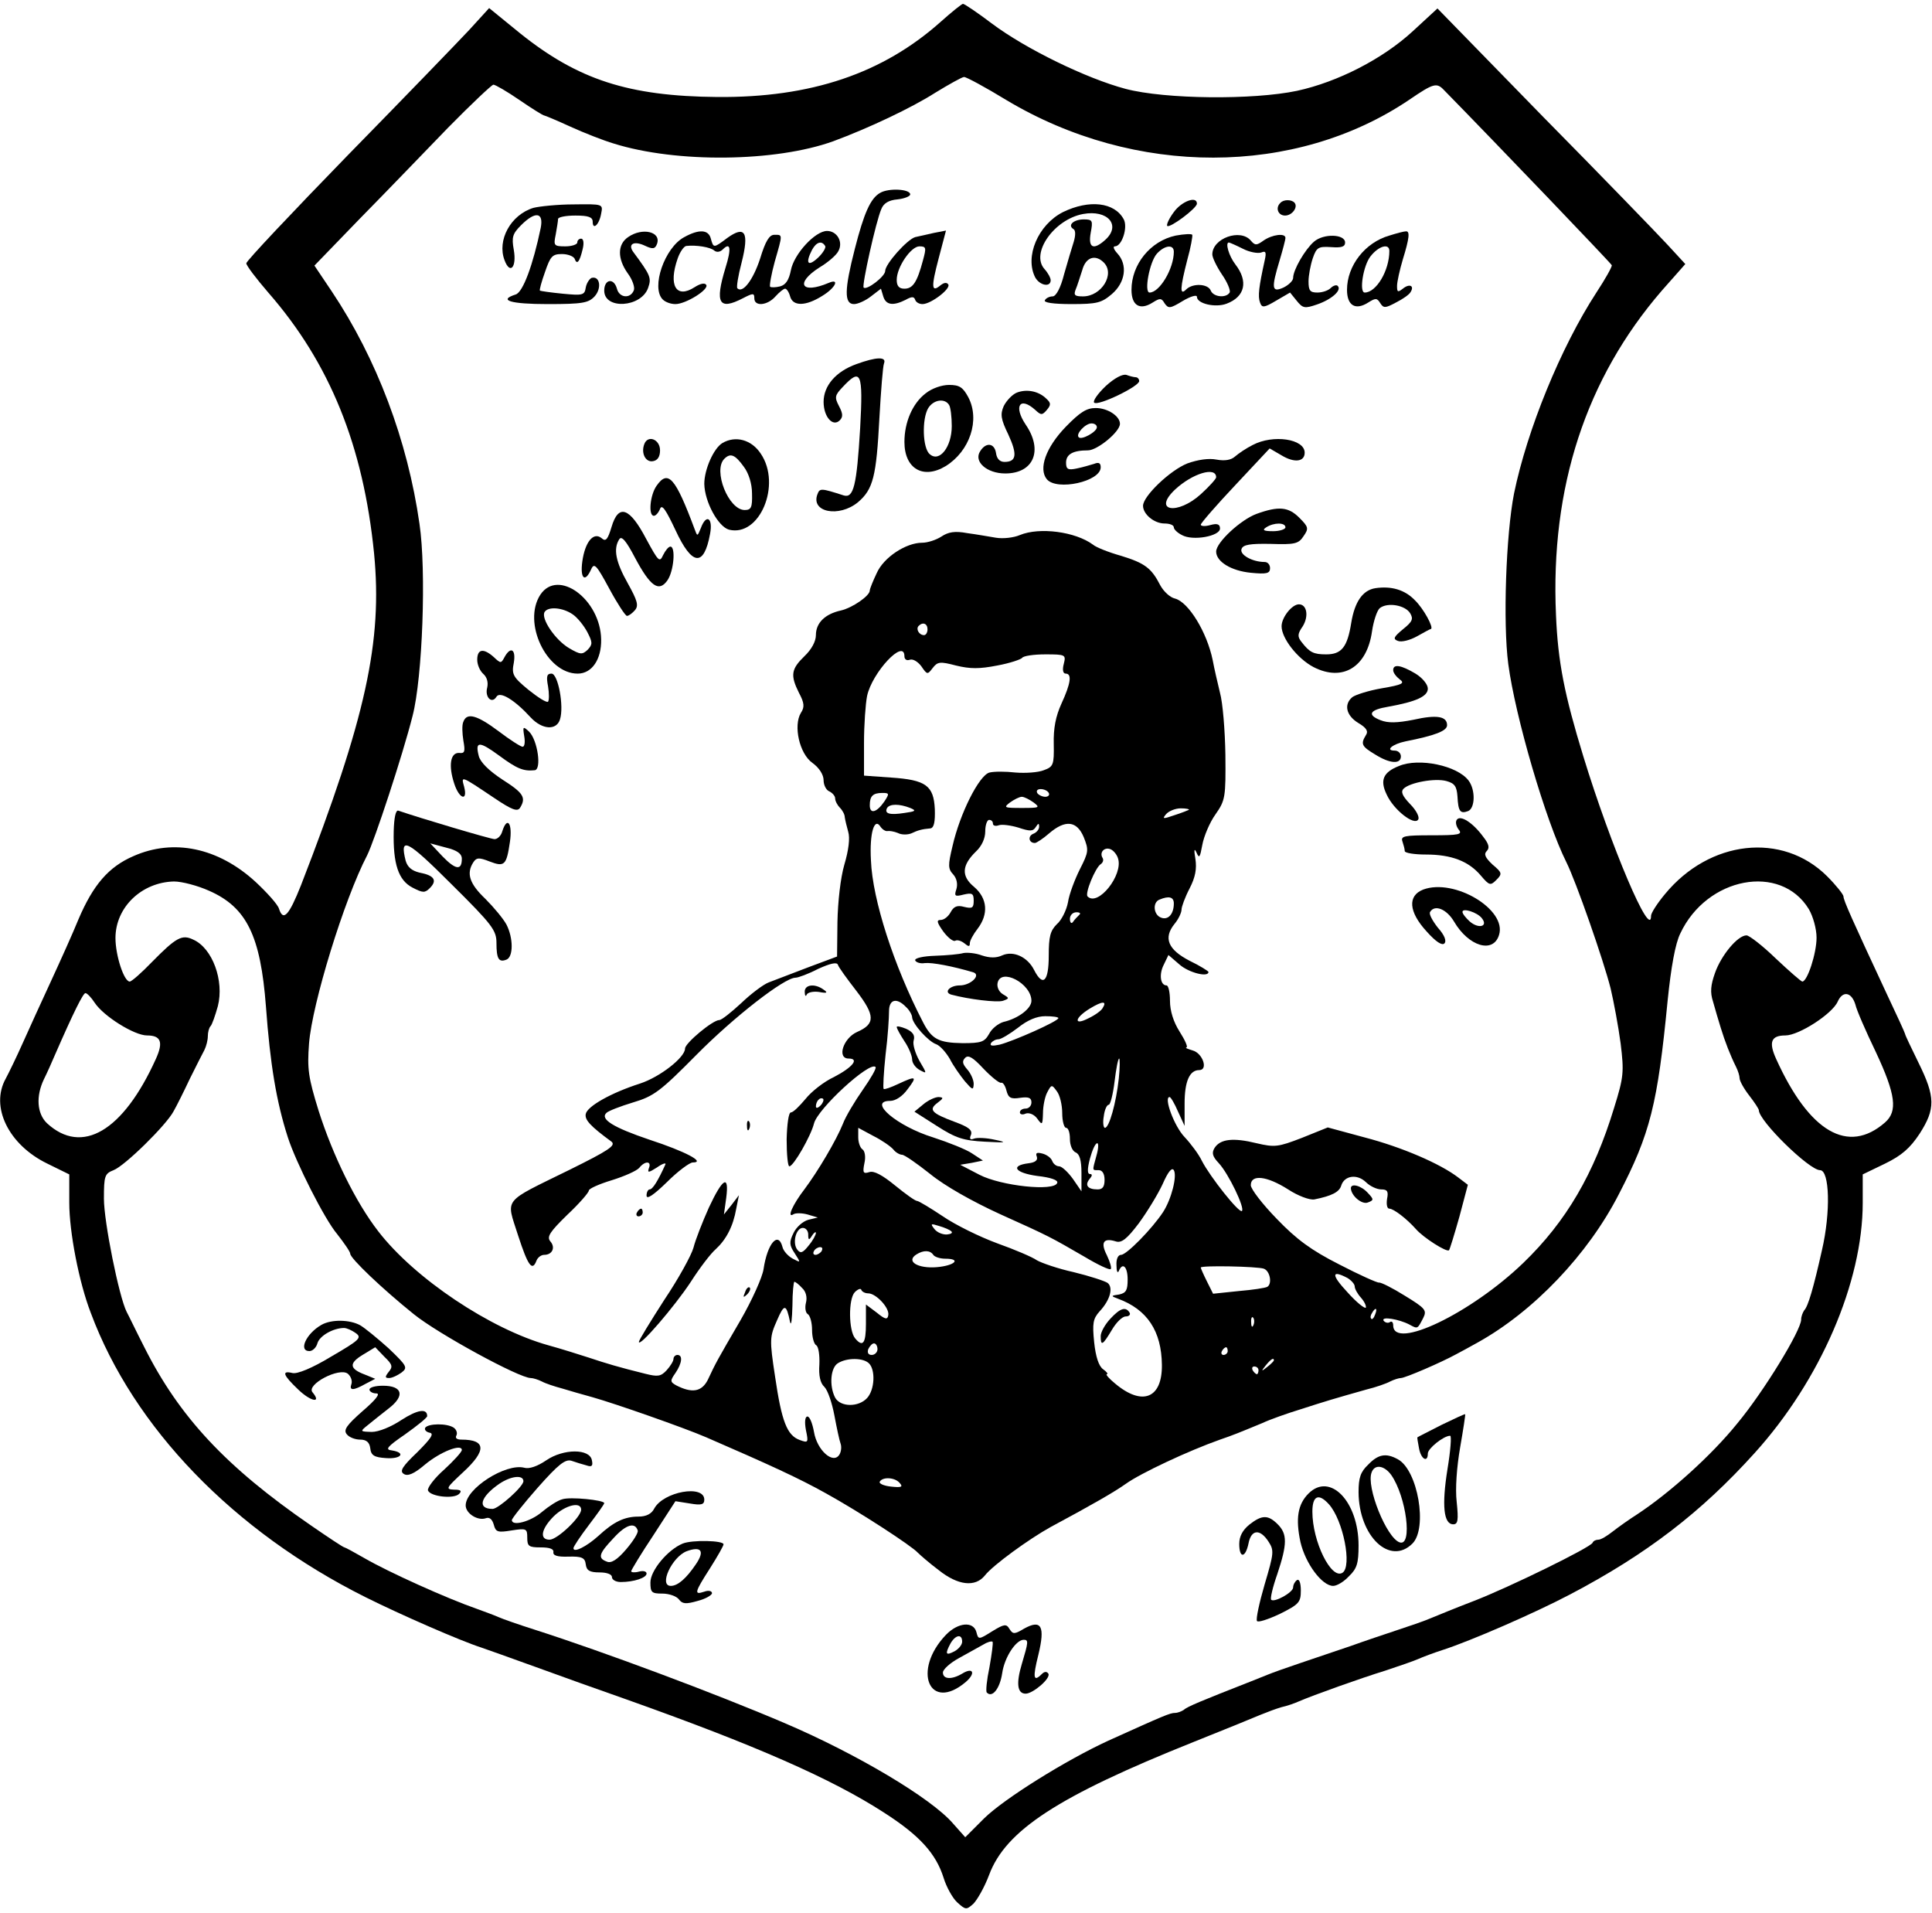 <?xml version="1.0" standalone="no"?>
<!DOCTYPE svg PUBLIC "-//W3C//DTD SVG 20010904//EN"
 "http://www.w3.org/TR/2001/REC-SVG-20010904/DTD/svg10.dtd">
<svg version="1.0" xmlns="http://www.w3.org/2000/svg"
 width="502pt" height="497pt" viewBox="0 0 502 497"
 preserveAspectRatio="xMidYMid meet">

<g transform="translate(0,497) scale(0.1,-0.1)"
fill="#000000" stroke="none">
<path d="M2445 4914 c-151 -135 -338 -198 -581 -196 -231 2 -362 45 -512 165
l-81 66 -52 -57 c-29 -31 -171 -178 -316 -326 -144 -148 -263 -274 -263 -280
0 -6 26 -40 57 -76 160 -183 247 -398 275 -678 22 -228 -21 -427 -190 -862
-31 -78 -46 -95 -57 -61 -3 11 -31 42 -61 70 -97 89 -213 113 -317 67 -65 -28
-105 -75 -143 -164 -15 -37 -48 -110 -72 -162 -24 -52 -57 -124 -73 -160 -16
-36 -36 -77 -44 -92 -41 -73 7 -172 108 -221 l57 -28 0 -74 c0 -75 25 -206 56
-286 111 -298 371 -567 713 -738 92 -46 248 -114 301 -131 14 -5 77 -27 140
-50 63 -23 169 -61 235 -84 338 -120 536 -207 672 -295 92 -59 135 -106 155
-170 7 -23 23 -52 35 -63 22 -20 24 -20 42 -4 10 10 29 43 41 75 43 116 180
205 530 345 80 32 159 64 175 71 17 7 41 16 55 20 14 3 34 10 45 15 37 16 160
60 225 80 36 12 74 25 85 30 11 5 40 16 65 24 71 23 237 95 330 144 198 104
340 213 479 367 171 189 281 444 281 650 l0 74 58 28 c43 21 65 40 90 78 41
64 41 95 -3 184 -19 39 -35 72 -35 75 0 2 -22 50 -49 107 -89 191 -111 240
-111 250 0 5 -19 29 -43 53 -116 115 -305 94 -421 -47 -20 -24 -36 -49 -36
-56 0 -65 -104 179 -176 414 -49 160 -66 245 -71 367 -15 332 78 615 275 843
l61 69 -47 51 c-25 27 -170 177 -322 331 l-275 282 -64 -59 c-78 -72 -195
-132 -301 -155 -114 -24 -342 -22 -445 5 -102 27 -260 104 -348 170 -37 28
-71 51 -75 51 -4 -1 -29 -21 -57 -46z m170 -204 c334 -200 751 -199 1047 1 63
43 71 45 90 25 142 -145 434 -450 436 -455 1 -4 -17 -36 -40 -71 -93 -143
-180 -357 -214 -522 -21 -107 -29 -336 -15 -443 18 -136 97 -407 151 -515 25
-50 96 -253 115 -328 8 -34 20 -98 26 -143 9 -74 8 -87 -17 -167 -52 -171
-124 -295 -236 -403 -136 -131 -338 -228 -338 -162 0 8 -4 12 -9 8 -5 -3 -12
-1 -16 4 -7 12 40 4 67 -10 22 -12 21 -12 36 17 10 20 6 25 -48 58 -32 20 -62
35 -67 34 -4 -1 -51 20 -103 47 -73 37 -111 65 -162 118 -38 39 -68 78 -68 88
0 29 42 24 97 -11 26 -17 56 -28 68 -26 45 9 65 19 70 36 8 26 41 31 64 9 11
-11 29 -19 40 -19 16 0 19 -5 15 -25 -2 -14 0 -25 6 -25 11 0 45 -26 69 -53
19 -22 80 -61 86 -55 2 2 14 41 27 87 l22 83 -25 19 c-47 36 -147 79 -243 104
l-96 26 -67 -27 c-62 -24 -71 -25 -118 -14 -61 15 -94 11 -109 -12 -8 -13 -6
-22 11 -40 25 -27 68 -116 60 -124 -7 -7 -83 89 -104 130 -8 17 -29 45 -45 62
-27 28 -55 104 -39 104 3 0 13 -17 22 -38 l17 -37 0 58 c0 58 13 87 38 87 24
0 9 44 -17 51 -13 4 -21 7 -16 8 4 1 -4 19 -18 41 -16 25 -25 54 -25 80 0 22
-4 40 -9 40 -16 0 -20 29 -7 54 l12 25 29 -25 c24 -21 75 -34 75 -19 0 2 -22
16 -49 29 -56 29 -69 59 -39 96 10 12 18 29 18 37 0 7 9 32 21 55 15 29 19 51
15 77 -4 23 -3 29 3 16 7 -16 9 -13 15 20 4 22 19 58 34 79 26 37 27 45 26
155 -1 64 -7 136 -14 161 -6 25 -15 63 -19 85 -15 73 -63 151 -98 160 -13 3
-29 18 -38 34 -23 45 -40 58 -102 77 -32 9 -65 22 -73 29 -46 34 -139 46 -190
25 -16 -7 -44 -10 -62 -7 -18 3 -52 9 -75 12 -32 6 -49 3 -67 -9 -14 -9 -36
-16 -50 -16 -42 0 -100 -38 -118 -79 -10 -21 -18 -41 -18 -45 0 -14 -45 -45
-75 -52 -41 -9 -65 -32 -65 -64 0 -16 -11 -37 -30 -55 -34 -33 -37 -49 -14
-95 14 -26 15 -37 5 -52 -20 -33 -4 -106 30 -130 18 -13 29 -31 29 -45 0 -13
7 -26 15 -29 8 -4 15 -12 15 -18 0 -7 6 -18 12 -24 7 -7 13 -18 13 -25 1 -7 5
-24 9 -38 5 -16 1 -48 -10 -85 -10 -34 -17 -97 -18 -149 l-1 -90 -75 -28 c-41
-16 -87 -33 -102 -39 -14 -5 -47 -30 -72 -54 -26 -24 -51 -44 -57 -44 -17 0
-89 -60 -89 -74 0 -23 -65 -74 -117 -91 -75 -24 -137 -59 -141 -79 -3 -15 11
-31 67 -72 12 -10 -8 -23 -109 -73 -177 -87 -165 -72 -134 -170 26 -80 37 -95
48 -66 3 8 12 15 20 15 21 0 30 19 16 35 -10 12 -1 25 44 69 31 29 56 58 56
63 0 5 27 17 60 27 32 10 64 24 71 32 15 19 33 18 25 -1 -4 -12 -1 -12 21 2
14 10 24 13 22 8 -19 -42 -33 -65 -41 -65 -4 0 -8 -7 -8 -16 0 -11 18 1 53 35
28 28 59 51 67 51 35 0 -20 29 -112 59 -95 32 -130 54 -112 70 5 5 36 17 69
27 54 16 71 29 165 124 97 98 228 200 257 200 7 0 34 10 59 23 31 14 48 18 51
11 2 -7 24 -37 48 -68 49 -64 50 -86 2 -107 -36 -16 -53 -69 -22 -69 29 0 10
-23 -38 -48 -26 -12 -59 -38 -74 -57 -16 -19 -32 -35 -38 -35 -6 0 -10 -31
-11 -70 0 -39 3 -70 7 -70 11 0 56 79 64 111 9 38 145 163 160 147 3 -3 -12
-29 -33 -59 -21 -30 -45 -70 -52 -89 -17 -42 -64 -122 -100 -170 -30 -39 -46
-75 -29 -65 5 4 22 4 37 0 l27 -8 -25 -6 c-14 -4 -31 -19 -38 -34 -12 -24 -11
-32 3 -53 16 -25 16 -25 -5 -14 -13 7 -25 21 -27 31 -11 41 -39 9 -49 -58 -3
-21 -30 -81 -60 -133 -60 -103 -64 -110 -85 -155 -16 -31 -41 -35 -82 -14 -16
9 -16 12 -2 32 17 25 20 47 5 47 -5 0 -10 -5 -10 -10 0 -6 -8 -19 -18 -30 -15
-16 -23 -17 -55 -9 -69 17 -102 27 -147 42 -25 8 -72 23 -105 32 -151 42 -348
174 -442 296 -59 76 -118 197 -155 313 -27 87 -30 109 -25 175 8 103 91 374
151 489 19 38 92 259 118 362 26 100 36 378 18 499 -31 217 -111 429 -228 604
l-45 67 119 123 c66 67 168 173 228 235 60 61 114 112 118 112 5 0 36 -18 68
-40 32 -22 61 -40 64 -40 2 0 33 -13 68 -29 35 -16 86 -36 113 -44 163 -51
420 -48 570 6 92 34 204 87 265 126 36 22 70 41 75 41 6 0 56 -27 110 -60z
m-205 -1375 c0 -8 -4 -15 -9 -15 -13 0 -22 16 -14 24 11 11 23 6 23 -9z m-60
-70 c0 -8 6 -12 14 -9 8 3 21 -5 30 -17 15 -22 16 -22 29 -5 13 17 19 18 61 7
37 -9 61 -9 107 0 33 6 62 16 65 20 3 5 30 9 60 9 53 0 54 -1 48 -25 -4 -15
-2 -25 5 -25 17 0 13 -26 -11 -78 -15 -33 -21 -64 -20 -105 1 -54 -1 -59 -26
-68 -15 -6 -48 -8 -73 -6 -26 3 -56 3 -68 0 -27 -7 -77 -107 -96 -191 -12 -50
-12 -59 2 -74 9 -10 12 -25 8 -38 -6 -18 -4 -20 19 -14 22 5 26 3 26 -16 0
-19 -4 -21 -25 -16 -18 5 -27 1 -35 -14 -6 -11 -17 -20 -26 -20 -11 0 -10 -6
7 -30 12 -16 26 -27 31 -24 5 3 15 0 23 -6 12 -10 15 -10 15 0 0 6 9 23 20 37
29 38 26 79 -9 109 -34 28 -32 56 5 92 15 14 24 34 24 52 0 17 5 30 10 30 6 0
10 -4 10 -10 0 -5 7 -7 15 -4 8 3 31 0 51 -6 30 -10 38 -10 45 1 7 11 9 11 9
1 0 -7 -7 -15 -15 -18 -15 -6 -12 -24 4 -24 4 0 21 11 37 25 42 36 72 33 90
-10 13 -33 13 -38 -10 -83 -13 -26 -28 -65 -31 -86 -4 -21 -17 -47 -29 -57
-17 -17 -21 -32 -21 -82 0 -67 -15 -82 -38 -37 -17 34 -54 51 -83 38 -15 -7
-32 -7 -53 0 -16 6 -38 8 -48 6 -10 -3 -43 -6 -73 -7 -31 -1 -54 -6 -52 -12 2
-5 13 -9 25 -7 19 2 72 -8 126 -24 21 -7 -7 -34 -35 -34 -26 0 -43 -18 -22
-24 45 -12 118 -21 134 -16 17 6 17 7 0 17 -10 6 -16 18 -14 29 8 41 88 -1 88
-46 0 -20 -34 -46 -73 -55 -13 -4 -30 -17 -37 -31 -12 -21 -20 -24 -69 -24
-62 1 -80 10 -103 55 -75 145 -131 317 -135 420 -4 71 9 113 25 87 5 -7 13
-12 18 -11 5 1 17 -1 27 -5 9 -5 25 -5 35 -1 17 8 27 11 50 13 9 2 12 17 11
50 -3 61 -23 76 -114 82 l-70 5 0 85 c0 47 4 102 8 122 13 61 97 151 97 103z
m375 -355 c3 -5 -1 -10 -9 -10 -8 0 -18 5 -21 10 -3 6 1 10 9 10 8 0 18 -4 21
-10z m-427 -22 c-20 -29 -38 -34 -38 -10 0 24 8 32 33 32 18 0 18 -2 5 -22z
m388 -3 c17 -13 15 -14 -31 -14 -46 0 -48 1 -31 14 11 8 25 15 31 15 6 0 20
-7 31 -15z m-321 -14 c17 -7 14 -9 -15 -13 -38 -6 -53 -2 -45 13 7 11 32 11
60 0z m724 -5 c-2 -1 -19 -8 -38 -14 -29 -10 -32 -10 -21 3 7 8 24 15 38 15
14 0 23 -2 21 -4z m-184 -126 c14 -43 -52 -126 -79 -99 -8 7 20 75 34 84 6 4
8 11 5 16 -9 14 4 29 20 23 8 -3 17 -14 20 -24z m-2362 -84 c98 -43 134 -117
148 -301 11 -150 27 -247 57 -340 21 -65 95 -212 128 -251 18 -23 34 -46 34
-51 0 -12 83 -91 165 -157 63 -51 274 -166 304 -166 6 0 19 -4 29 -9 9 -5 33
-13 52 -18 19 -6 55 -16 80 -23 60 -17 237 -79 295 -104 166 -72 242 -107 310
-145 87 -48 224 -137 240 -155 6 -6 30 -27 54 -45 50 -40 95 -45 120 -14 21
27 115 95 171 126 110 59 167 92 195 112 39 28 163 86 245 115 35 12 47 17
110 43 19 9 64 25 100 36 65 21 85 27 170 51 25 6 53 16 62 21 10 5 23 9 28 9
11 0 106 41 144 62 10 5 35 19 55 30 146 81 287 229 367 385 82 158 101 235
127 503 9 88 20 149 33 175 69 147 261 183 334 63 11 -19 20 -51 20 -74 0 -41
-24 -114 -37 -114 -3 0 -34 27 -69 60 -34 33 -69 60 -76 60 -23 0 -66 -52 -82
-98 -11 -31 -13 -50 -5 -74 5 -18 14 -49 20 -68 11 -36 25 -72 40 -102 5 -10
9 -23 9 -29 0 -7 11 -27 25 -45 14 -18 25 -35 25 -38 0 -28 131 -156 159 -156
25 0 28 -109 5 -208 -22 -98 -36 -146 -46 -156 -4 -6 -8 -16 -8 -24 0 -28 -97
-187 -166 -270 -67 -83 -175 -180 -260 -236 -22 -14 -50 -34 -64 -45 -14 -11
-30 -21 -37 -21 -6 0 -13 -3 -15 -8 -5 -12 -215 -115 -308 -151 -47 -18 -98
-39 -115 -46 -16 -7 -55 -20 -85 -30 -30 -10 -84 -28 -120 -41 -36 -12 -94
-32 -130 -44 -36 -12 -75 -26 -87 -31 -13 -5 -33 -13 -45 -18 -125 -49 -164
-65 -172 -73 -6 -4 -16 -8 -23 -8 -13 0 -29 -7 -173 -72 -111 -51 -271 -151
-323 -202 l-49 -49 -32 36 c-57 66 -251 181 -436 260 -180 77 -472 186 -650
243 -41 13 -84 28 -95 33 -11 5 -36 14 -55 21 -78 27 -231 96 -293 132 -26 15
-50 28 -52 28 -3 0 -42 26 -87 57 -221 152 -342 282 -433 463 -21 41 -41 83
-46 92 -20 40 -59 234 -59 294 0 59 2 65 25 74 29 11 137 117 156 153 8 14 27
52 42 84 16 32 33 66 38 75 5 10 9 26 9 36 0 10 3 22 7 26 4 4 12 27 19 52 17
66 -14 151 -64 173 -29 14 -44 6 -107 -58 -27 -28 -53 -51 -58 -51 -15 0 -37
68 -37 113 0 80 68 145 152 147 21 0 62 -11 91 -24z m2507 -33 c0 -28 -15 -44
-33 -37 -20 7 -23 40 -4 47 24 10 37 7 37 -10z m-246 -30 c-5 -5 -12 -12 -16
-18 -4 -6 -8 -2 -8 8 0 9 7 17 17 17 9 0 12 -3 7 -7z m-2558 -228 c23 -35 103
-85 136 -85 36 0 43 -17 23 -61 -85 -188 -192 -251 -283 -167 -26 25 -29 70
-8 114 8 16 21 45 29 64 48 110 73 160 79 160 4 0 15 -11 24 -25z m4575 -5 c3
-14 27 -69 53 -123 52 -111 57 -154 24 -183 -96 -84 -197 -25 -283 165 -20 44
-13 61 24 61 35 0 122 56 136 88 13 29 36 25 46 -8z m-2467 -6 c9 -8 16 -21
16 -27 1 -17 42 -63 63 -70 10 -4 25 -21 35 -38 9 -18 27 -43 39 -58 20 -23
22 -24 23 -7 0 11 -8 28 -17 38 -12 14 -14 21 -5 30 8 8 20 1 47 -28 20 -21
41 -38 46 -37 5 2 11 -8 14 -20 5 -19 11 -23 36 -19 22 3 29 0 29 -12 0 -9 -7
-16 -15 -16 -8 0 -15 -4 -15 -10 0 -5 7 -7 15 -3 9 3 22 -2 30 -13 13 -18 14
-17 15 14 0 18 5 43 11 54 11 21 12 21 25 3 8 -10 14 -36 14 -57 0 -21 5 -38
10 -38 6 0 10 -13 10 -29 0 -16 6 -31 15 -35 10 -4 15 -20 15 -53 l0 -48 -22
32 c-13 18 -29 33 -36 33 -7 0 -15 6 -18 14 -3 8 -14 16 -25 19 -15 4 -19 2
-15 -8 3 -9 -4 -15 -21 -17 -49 -6 -36 -25 22 -33 36 -4 55 -11 52 -18 -7 -23
-146 -8 -202 21 l-50 26 30 5 29 6 -29 19 c-15 10 -60 28 -100 41 -94 29 -172
95 -112 95 14 0 32 12 45 30 26 34 23 36 -24 14 -19 -9 -36 -15 -38 -13 -2 2
0 42 5 89 6 47 9 97 9 113 0 31 20 36 44 11z m511 -3 c-3 -6 -19 -18 -36 -26
-40 -21 -38 0 3 25 33 20 45 20 33 1z m-115 -26 c0 -8 -117 -60 -153 -69 -19
-4 -26 -3 -22 4 3 5 12 10 19 10 7 0 30 14 51 30 25 20 49 30 71 30 19 0 34
-2 34 -5z m157 -157 c-7 -64 -25 -128 -36 -128 -4 0 -6 14 -3 30 2 17 8 30 13
30 4 0 11 27 15 60 4 33 9 60 12 60 2 0 2 -24 -1 -52z m-775 -70 c-7 -7 -12
-8 -12 -2 0 6 3 14 7 17 3 4 9 5 12 2 2 -3 -1 -11 -7 -17z m189 -114 c6 -8 17
-14 23 -14 6 0 39 -23 73 -50 38 -31 109 -71 181 -104 131 -59 130 -59 220
-111 35 -21 65 -35 68 -32 3 3 -2 19 -10 36 -17 33 -9 46 23 36 15 -5 29 6 60
47 22 30 50 76 62 102 14 32 24 44 29 36 9 -15 -6 -75 -28 -109 -29 -44 -95
-111 -109 -111 -8 0 -13 -11 -12 -27 0 -16 3 -22 6 -15 10 24 23 11 23 -22 0
-28 -4 -35 -22 -39 -22 -3 -22 -4 -3 -11 76 -28 113 -84 114 -172 1 -87 -51
-108 -122 -48 -16 13 -25 24 -21 24 4 0 0 6 -10 13 -11 8 -19 32 -23 70 -5 49
-3 61 14 80 28 30 36 62 21 74 -7 5 -47 18 -88 28 -41 9 -84 24 -96 31 -11 8
-58 28 -103 44 -46 17 -109 48 -141 70 -33 22 -63 40 -67 40 -5 0 -30 18 -57
40 -33 27 -55 39 -67 35 -16 -5 -18 -2 -13 23 4 17 1 32 -5 36 -6 4 -11 18
-11 31 l0 25 39 -21 c22 -11 45 -27 52 -35z m528 -16 c-11 -41 -12 -38 6 -38
9 0 15 -9 15 -25 0 -18 -5 -25 -18 -25 -26 0 -34 11 -21 27 7 8 8 13 1 13 -7
0 -7 13 0 40 6 22 14 40 19 40 4 0 3 -15 -2 -32z m-377 -197 c4 -4 -1 -7 -11
-8 -11 -1 -26 5 -33 14 -11 14 -10 15 12 8 14 -4 28 -10 32 -14z m-372 -8 c0
-15 2 -16 10 -3 5 8 10 11 10 7 0 -5 -8 -20 -19 -33 -15 -19 -21 -21 -29 -11
-14 17 -4 57 14 57 8 0 14 -8 14 -17z m35 -43 c-3 -5 -11 -10 -16 -10 -6 0 -7
5 -4 10 3 6 11 10 16 10 6 0 7 -4 4 -10z m290 -10 c3 -5 17 -10 31 -10 43 0
25 -18 -22 -22 -49 -4 -81 15 -53 33 19 12 36 11 44 -1z m859 -36 c16 -6 22
-39 9 -47 -5 -3 -38 -8 -74 -11 l-67 -7 -16 32 c-9 18 -16 34 -16 36 0 6 148
3 164 -3z m217 -24 c10 -6 19 -16 19 -22 0 -6 7 -19 16 -29 9 -10 14 -21 13
-26 -2 -4 -24 13 -48 40 -42 45 -42 59 0 37z m-1417 -26 c10 -9 14 -24 10 -39
-3 -12 -1 -26 5 -29 6 -4 11 -22 11 -41 0 -19 5 -37 11 -40 6 -4 9 -26 8 -50
-2 -28 2 -48 13 -58 9 -9 20 -42 26 -74 6 -32 13 -65 16 -73 3 -8 2 -21 -3
-29 -16 -26 -58 11 -66 59 -4 22 -11 40 -17 40 -6 0 -8 -13 -4 -35 7 -33 6
-34 -16 -26 -33 12 -47 48 -64 164 -15 98 -14 104 5 147 19 44 24 43 34 -5 3
-11 5 8 6 43 0 34 3 62 5 62 3 0 12 -7 20 -16z m172 -14 c20 0 56 -38 52 -57
-2 -12 -8 -11 -30 7 l-28 21 0 -50 c0 -51 -8 -62 -28 -38 -17 20 -18 102 -1
120 8 8 16 11 17 6 2 -5 10 -9 18 -9z m1317 -55 c-3 -9 -8 -14 -10 -11 -3 3
-2 9 2 15 9 16 15 13 8 -4z m-316 -27 c-3 -8 -6 -5 -6 6 -1 11 2 17 5 13 3 -3
4 -12 1 -19z m-977 -63 c0 -8 -7 -15 -15 -15 -9 0 -12 6 -9 15 4 8 10 15 15
15 5 0 9 -7 9 -15z m910 -5 c0 -5 -5 -10 -11 -10 -5 0 -7 5 -4 10 3 6 8 10 11
10 2 0 4 -4 4 -10z m-932 -32 c17 -17 15 -68 -5 -90 -22 -24 -69 -24 -83 1
-16 31 -12 79 8 90 23 14 65 14 80 -1z m1052 8 c0 -2 -8 -10 -17 -17 -16 -13
-17 -12 -4 4 13 16 21 21 21 13z m-40 -26 c0 -5 -2 -10 -4 -10 -3 0 -8 5 -11
10 -3 6 -1 10 4 10 6 0 11 -4 11 -10z m-932 -293 c9 -10 4 -12 -23 -9 -19 2
-32 8 -29 13 8 13 40 11 52 -4z"/>
<path d="M2287 4469 c-25 -14 -42 -52 -66 -146 -27 -105 -28 -143 -2 -143 10
0 30 9 44 20 l26 20 6 -20 c7 -23 26 -25 58 -9 16 9 22 9 25 0 2 -6 10 -11 19
-11 22 0 74 40 67 51 -4 6 -11 5 -20 -2 -24 -20 -25 -6 -5 70 l19 72 -31 -6
c-18 -4 -40 -9 -49 -11 -21 -6 -78 -70 -78 -88 0 -14 -48 -51 -56 -43 -5 5 32
172 46 204 6 15 19 23 42 25 18 2 33 8 33 13 0 14 -56 17 -78 4z m111 -176
c-15 -56 -26 -73 -48 -73 -14 0 -20 7 -20 23 0 33 37 87 59 87 18 0 18 -4 9
-37z"/>
<path d="M3050 4419 c-12 -16 -20 -33 -17 -36 7 -6 77 46 77 58 0 21 -40 6
-60 -22z"/>
<path d="M3327 4443 c-14 -13 -6 -33 12 -33 19 0 35 23 24 34 -8 8 -28 8 -36
-1z"/>
<path d="M1386 4430 c-59 -18 -95 -84 -75 -136 14 -38 32 -19 24 27 -6 33 -3
42 19 64 37 37 59 34 51 -7 -20 -96 -46 -167 -65 -173 -47 -15 -13 -25 83 -25
91 0 106 3 122 20 19 21 14 54 -8 48 -6 -3 -13 -14 -15 -25 -3 -20 -8 -21 -60
-16 -31 3 -58 7 -59 8 -2 1 4 23 13 48 14 41 19 47 44 47 16 0 30 -6 33 -12 6
-17 13 -9 21 25 4 16 2 27 -4 27 -5 0 -10 -4 -10 -10 0 -5 -14 -10 -31 -10
-30 0 -31 2 -25 31 3 17 6 35 6 40 0 5 20 9 45 9 34 0 45 -4 45 -16 0 -23 17
-8 22 21 5 25 5 25 -71 24 -42 0 -89 -5 -105 -9z"/>
<path d="M2762 4419 c-65 -33 -100 -116 -72 -170 12 -21 40 -26 40 -7 0 6 -7
19 -16 29 -37 41 25 129 100 143 64 12 100 -29 58 -67 -31 -28 -45 -21 -38 18
6 32 5 35 -18 35 -26 0 -43 -15 -27 -25 6 -3 6 -16 1 -33 -5 -15 -16 -53 -25
-84 -9 -36 -21 -58 -30 -58 -7 0 -17 -4 -20 -10 -4 -6 21 -10 69 -10 66 0 78
3 105 26 35 30 42 76 14 106 -9 10 -12 18 -6 18 18 0 34 49 23 70 -24 45 -90
52 -158 19z m106 -131 c30 -30 -6 -88 -54 -88 -21 0 -25 3 -19 18 4 9 11 32
17 50 9 34 34 42 56 20z"/>
<path d="M1632 4354 c-28 -19 -28 -56 -1 -94 12 -16 19 -36 16 -44 -9 -23 -38
-20 -44 4 -8 29 -33 25 -33 -5 0 -50 96 -44 114 7 9 26 7 32 -39 94 -14 20 2
29 30 16 21 -10 27 -9 32 4 12 32 -38 44 -75 18z"/>
<path d="M1778 4354 c-51 -27 -87 -131 -56 -162 7 -7 21 -12 33 -12 27 0 88
38 80 50 -4 6 -16 3 -30 -6 -48 -31 -69 4 -44 75 6 17 16 31 22 32 26 3 63 -3
73 -12 6 -5 15 -4 22 3 20 20 23 3 7 -48 -28 -92 -17 -111 45 -79 27 14 30 14
30 0 0 -22 34 -19 55 5 10 11 21 20 25 20 4 0 10 -9 13 -20 7 -26 40 -26 83 1
35 21 47 47 17 34 -71 -30 -88 -1 -24 40 22 13 44 32 49 42 14 24 -3 53 -29
53 -31 0 -86 -60 -94 -102 -5 -25 -13 -38 -28 -42 -12 -3 -23 -3 -26 -1 -2 3
3 32 12 65 21 73 21 70 -1 70 -13 0 -23 -16 -37 -62 -18 -55 -45 -91 -59 -77
-3 2 2 33 11 67 20 79 9 97 -37 64 -36 -27 -36 -27 -43 -2 -6 24 -31 25 -69 4z
m366 -23 c3 -4 -6 -19 -19 -31 -26 -24 -33 -14 -15 21 11 20 25 25 34 10z"/>
<path d="M3055 4358 c-66 -14 -115 -75 -115 -141 0 -41 22 -54 55 -33 19 12
23 12 31 -2 10 -14 14 -14 47 6 20 12 37 17 37 11 0 -18 48 -29 77 -18 48 18
57 58 23 102 -17 22 -27 57 -17 57 2 0 18 -7 36 -16 17 -9 39 -13 48 -10 12 5
14 1 9 -21 -15 -68 -18 -93 -12 -109 5 -14 10 -14 42 5 l36 21 17 -21 c16 -20
21 -21 53 -10 38 13 65 37 54 48 -3 4 -12 1 -18 -5 -7 -7 -22 -12 -35 -12 -19
0 -23 5 -23 29 0 15 5 42 11 60 10 29 15 31 48 29 27 -2 36 1 36 12 0 22 -56
24 -81 2 -23 -20 -54 -73 -54 -94 0 -7 -11 -18 -25 -25 -31 -14 -32 -2 -10 71
8 27 15 53 15 58 0 13 -34 9 -57 -7 -18 -13 -22 -13 -33 0 -27 32 -100 6 -100
-36 0 -8 11 -31 25 -52 14 -20 23 -42 20 -47 -9 -15 -42 -12 -49 5 -7 18 -47
20 -64 3 -17 -17 -16 3 3 77 9 32 14 61 13 65 -2 3 -21 2 -43 -2z m-5 -42 c0
-44 -37 -106 -63 -106 -15 0 0 80 19 101 20 22 44 25 44 5z"/>
<path d="M3610 4358 c-63 -18 -110 -78 -110 -141 0 -41 22 -54 55 -33 19 12
23 12 31 -1 9 -14 13 -14 41 1 18 9 35 21 38 27 11 17 -3 23 -20 9 -13 -10
-15 -9 -15 7 0 11 7 42 15 69 17 55 19 74 8 73 -5 0 -24 -5 -43 -11z m0 -40
c0 -51 -34 -108 -64 -108 -15 0 -4 70 15 94 21 27 49 35 49 14z"/>
<path d="M2225 4024 c-53 -19 -85 -56 -85 -98 0 -39 24 -66 42 -48 9 9 8 18
-2 37 -12 23 -11 28 10 50 47 50 53 38 45 -107 -9 -150 -17 -183 -43 -175 -59
19 -62 19 -68 3 -18 -47 56 -61 105 -21 40 34 48 67 56 219 4 71 9 135 12 142
7 18 -20 17 -72 -2z"/>
<path d="M2873 3967 c-21 -20 -34 -39 -30 -43 9 -10 117 42 117 56 0 5 -4 10
-9 10 -5 0 -16 3 -24 6 -10 3 -31 -8 -54 -29z"/>
<path d="M2405 3948 c-34 -26 -55 -75 -55 -126 0 -70 49 -98 107 -63 63 39 90
120 59 179 -14 26 -23 32 -50 32 -19 0 -45 -9 -61 -22z m61 -30 c4 -6 7 -31 7
-55 0 -54 -32 -95 -57 -73 -19 15 -21 92 -4 120 14 22 43 26 54 8z"/>
<path d="M2642 3950 c-12 -5 -27 -21 -34 -35 -9 -21 -8 -33 12 -74 24 -52 21
-71 -10 -71 -12 0 -20 8 -22 23 -4 26 -26 29 -41 5 -18 -27 17 -58 65 -58 74
0 99 60 53 127 -32 48 -15 74 25 38 15 -14 18 -14 30 0 11 13 11 18 -1 29 -20
20 -51 26 -77 16z"/>
<path d="M2769 3861 c-52 -54 -71 -109 -49 -136 26 -31 140 -6 140 31 0 11 -5
14 -17 9 -10 -3 -30 -9 -45 -12 -23 -5 -28 -2 -28 15 0 22 18 32 57 32 24 0
83 48 83 69 0 20 -32 41 -63 41 -24 0 -41 -11 -78 -49z m81 -1 c0 -12 -40 -34
-47 -26 -9 8 17 36 33 36 8 0 14 -4 14 -10z"/>
<path d="M1674 3816 c-9 -24 4 -48 23 -44 12 2 18 12 18 28 0 29 -32 41 -41
16z"/>
<path d="M1877 3819 c-23 -14 -47 -69 -47 -106 1 -47 36 -111 64 -119 80 -20
137 117 83 197 -24 37 -66 48 -100 28z m56 -62 c12 -16 21 -43 21 -69 1 -36
-2 -43 -19 -43 -42 0 -83 103 -53 133 16 16 28 11 51 -21z"/>
<path d="M3255 3814 c-16 -8 -37 -22 -46 -30 -10 -9 -26 -12 -48 -8 -20 4 -48
0 -76 -10 -45 -18 -115 -85 -115 -110 0 -22 29 -46 56 -46 13 0 24 -4 24 -10
0 -5 9 -14 21 -20 28 -16 99 -3 99 17 0 11 -7 14 -25 9 -14 -4 -25 -3 -25 1 1
5 41 51 90 103 l89 95 31 -18 c33 -20 60 -17 60 7 0 36 -82 48 -135 20z m-95
-84 c0 -4 -18 -24 -40 -44 -61 -55 -126 -44 -67 12 45 42 107 61 107 32z"/>
<path d="M1706 3708 c-17 -24 -22 -78 -7 -78 5 0 12 8 16 18 5 13 15 -2 40
-55 43 -93 74 -97 90 -10 8 42 -10 53 -24 15 -9 -22 -9 -22 -16 -3 -50 134
-69 156 -99 113z"/>
<path d="M3265 3635 c-41 -15 -105 -74 -105 -98 0 -26 39 -50 90 -55 41 -4 50
-2 50 12 0 9 -6 16 -14 16 -32 0 -66 19 -60 34 4 11 22 14 76 13 62 -2 72 0
85 20 14 20 13 24 -11 48 -28 28 -53 31 -111 10z m75 -35 c0 -5 -15 -10 -32
-10 -25 0 -29 3 -18 10 20 13 50 13 50 0z"/>
<path d="M1589 3601 c-10 -33 -15 -39 -26 -29 -21 17 -43 -10 -50 -61 -6 -44
7 -56 23 -20 8 18 14 11 47 -50 21 -39 42 -71 46 -71 5 0 14 7 21 15 10 12 6
25 -19 70 -31 55 -38 89 -22 114 6 10 18 -4 41 -48 40 -75 62 -90 84 -59 17
24 22 88 8 88 -5 0 -13 -10 -19 -22 -9 -20 -12 -17 -44 42 -43 82 -72 92 -90
31z"/>
<path d="M1404 3425 c-47 -72 16 -205 97 -205 37 0 62 37 61 89 -2 104 -112
185 -158 116z m84 -51 c12 -8 29 -29 38 -46 14 -27 14 -32 1 -46 -14 -13 -19
-13 -48 4 -36 21 -74 77 -64 94 9 15 47 12 73 -6z"/>
<path d="M3574 3442 c-33 -5 -54 -35 -63 -90 -10 -63 -25 -82 -65 -82 -33 0
-43 5 -64 32 -11 14 -11 21 3 41 16 26 11 57 -10 57 -18 0 -45 -34 -45 -57 0
-31 41 -84 83 -106 76 -39 139 0 152 93 4 27 13 54 20 60 20 16 66 8 79 -13 9
-15 6 -22 -19 -42 -24 -20 -26 -25 -13 -30 10 -4 32 2 50 12 18 10 34 19 36
19 8 3 -19 53 -42 75 -26 27 -61 37 -102 31z"/>
<path d="M1240 3256 c0 -13 7 -29 16 -37 9 -8 13 -21 10 -35 -7 -25 12 -44 24
-24 9 15 47 -8 89 -54 30 -32 67 -34 76 -5 11 34 -5 119 -22 119 -12 0 -14 -7
-9 -33 3 -18 3 -36 0 -40 -4 -3 -26 11 -51 31 -40 33 -44 40 -38 70 6 35 -8
44 -24 15 -9 -17 -10 -17 -28 0 -27 24 -43 21 -43 -7z"/>
<path d="M3620 3229 c0 -7 8 -17 17 -24 14 -10 7 -14 -46 -23 -35 -6 -69 -17
-77 -23 -23 -19 -16 -48 15 -67 22 -13 27 -22 20 -32 -14 -23 -11 -29 24 -50
38 -24 67 -26 67 -5 0 8 -7 15 -16 15 -26 0 -6 17 28 24 76 15 108 27 108 42
0 23 -26 28 -88 14 -41 -8 -65 -9 -85 -1 -36 14 -28 27 20 35 73 13 103 27
103 47 0 11 -14 28 -32 39 -37 22 -58 26 -58 9z"/>
<path d="M1204 3095 c-4 -8 -3 -30 0 -49 5 -28 4 -34 -11 -32 -23 1 -28 -33
-13 -79 13 -41 36 -48 26 -9 -8 29 -10 30 78 -29 46 -31 60 -36 67 -26 17 27
9 39 -46 74 -35 23 -57 45 -61 61 -10 39 1 39 53 1 46 -34 63 -41 92 -38 19 1
8 78 -14 100 -16 15 -17 14 -13 -11 3 -16 1 -28 -4 -28 -5 0 -33 18 -62 40
-56 42 -83 50 -92 25z"/>
<path d="M3635 2980 c-41 -16 -50 -37 -32 -74 18 -40 72 -82 82 -65 4 6 -5 24
-21 40 -20 21 -25 32 -17 40 16 16 81 28 111 20 22 -6 27 -14 29 -40 2 -39 7
-46 28 -38 18 8 19 55 1 79 -29 39 -129 60 -181 38z"/>
<path d="M1023 2811 c-2 -85 12 -128 49 -147 27 -14 32 -14 45 -1 20 20 11 33
-27 40 -20 5 -31 14 -36 31 -16 64 3 55 119 -61 107 -106 117 -120 117 -153 0
-41 6 -51 26 -43 18 7 18 56 0 91 -8 15 -33 45 -55 67 -41 39 -50 66 -31 95 8
12 14 13 42 2 39 -15 44 -10 53 51 7 48 -7 68 -20 27 -3 -11 -12 -20 -20 -20
-10 0 -195 55 -250 74 -7 2 -11 -19 -12 -53z m177 -72 c0 -31 -16 -29 -50 6
l-32 34 41 -11 c29 -7 41 -16 41 -29z"/>
<path d="M3785 2840 c-4 -6 -1 -17 5 -25 11 -13 1 -15 -70 -15 -71 0 -81 -2
-76 -16 3 -9 6 -20 6 -25 0 -5 25 -9 55 -9 66 0 111 -17 143 -55 22 -26 25
-26 40 -11 16 16 15 19 -10 40 -19 18 -23 27 -15 35 8 8 6 18 -9 37 -27 37
-60 58 -69 44z"/>
<path d="M3698 2659 c-41 -16 -38 -58 9 -109 24 -27 40 -37 46 -31 6 6 1 21
-17 41 -14 18 -24 36 -20 41 12 20 43 7 62 -25 38 -65 102 -84 117 -35 21 66
-116 148 -197 118z m152 -74 c18 -22 -8 -29 -31 -9 -10 9 -19 20 -19 25 0 11
38 -1 50 -16z"/>
<path d="M2091 2393 c0 -10 3 -13 5 -7 3 6 17 9 32 7 21 -4 24 -2 12 6 -23 17
-50 13 -49 -6z"/>
<path d="M1941 2044 c0 -11 3 -14 6 -6 3 7 2 16 -1 19 -3 4 -6 -2 -5 -13z"/>
<path d="M1842 1833 c-17 -38 -35 -84 -40 -104 -5 -19 -39 -81 -76 -136 -36
-56 -66 -105 -66 -109 0 -16 93 92 135 156 23 36 52 74 65 85 27 25 45 59 53
105 l7 35 -19 -25 -20 -25 6 43 c8 62 -9 52 -45 -25z"/>
<path d="M3510 1883 c1 -20 29 -43 44 -37 16 6 16 8 0 25 -17 19 -44 26 -44
12z"/>
<path d="M1655 1820 c-3 -5 -1 -10 4 -10 6 0 11 5 11 10 0 6 -2 10 -4 10 -3 0
-8 -4 -11 -10z"/>
<path d="M1936 1613 c-6 -14 -5 -15 5 -6 7 7 10 15 7 18 -3 3 -9 -2 -12 -12z"/>
<path d="M835 1528 c-40 -23 -60 -68 -31 -68 8 0 18 9 21 21 6 19 41 39 69 39
7 0 20 -6 30 -13 17 -12 11 -18 -63 -61 -51 -31 -89 -46 -101 -43 -29 7 -25
-5 15 -43 32 -31 62 -37 37 -7 -17 20 70 66 92 48 8 -7 12 -19 9 -27 -6 -17 5
-17 37 1 l25 13 -27 11 c-40 15 -42 29 -6 51 l33 20 24 -25 c21 -20 22 -26 11
-39 -10 -13 -10 -16 1 -16 8 0 22 7 32 14 17 13 15 17 -33 63 -29 26 -62 53
-74 60 -27 15 -75 16 -101 1z"/>
<path d="M960 1360 c0 -5 8 -10 18 -10 11 0 -1 -16 -36 -46 -42 -37 -50 -49
-41 -60 6 -8 22 -14 35 -14 16 0 24 -7 26 -22 2 -19 10 -24 41 -26 39 -3 53
14 15 20 -18 2 -13 9 35 42 31 22 57 43 57 47 0 21 -25 17 -67 -10 -27 -18
-59 -31 -77 -31 -31 1 -31 1 -10 18 11 9 36 29 54 43 43 33 36 59 -15 59 -19
0 -35 -4 -35 -10z"/>
<path d="M3745 1268 c-33 -17 -61 -31 -62 -32 -1 0 1 -13 4 -28 5 -29 23 -39
23 -14 0 13 41 46 58 46 4 0 1 -39 -7 -87 -15 -94 -10 -143 15 -143 12 0 14
10 9 58 -4 34 0 90 9 142 8 46 14 85 13 86 -1 1 -29 -12 -62 -28z"/>
<path d="M1105 1261 c-3 -5 2 -11 11 -13 13 -2 4 -15 -32 -51 -39 -37 -46 -49
-35 -56 10 -7 27 0 55 24 41 34 96 55 96 38 0 -5 -21 -28 -46 -51 -25 -22 -44
-47 -42 -54 6 -16 67 -23 81 -9 8 8 4 11 -13 11 -23 1 -21 4 23 45 62 57 60
85 -4 85 -12 0 -17 4 -13 11 3 6 0 15 -7 20 -18 12 -66 11 -74 0z"/>
<path d="M1419 1176 c-22 -15 -44 -23 -57 -19 -48 12 -152 -54 -152 -98 0 -21
32 -41 53 -33 9 3 16 -3 20 -17 5 -19 10 -21 46 -15 39 6 41 5 41 -19 0 -22 4
-25 35 -25 23 0 34 -4 33 -12 -2 -9 10 -13 39 -12 35 1 43 -3 45 -20 2 -16 10
-21 36 -21 19 0 32 -5 32 -12 0 -7 10 -13 23 -13 34 0 67 11 67 22 0 6 -9 8
-20 5 -11 -3 -20 -2 -20 1 0 3 26 46 58 94 l57 88 38 -6 c29 -5 37 -3 37 10 0
40 -106 21 -130 -23 -7 -14 -21 -21 -41 -21 -36 0 -64 -13 -104 -50 -31 -28
-65 -45 -65 -32 0 4 18 31 40 60 22 29 40 54 40 57 0 8 -89 17 -109 10 -12 -3
-35 -18 -53 -33 -29 -25 -78 -38 -78 -21 0 4 30 42 67 84 54 61 72 75 88 70
11 -4 28 -9 39 -12 14 -5 17 -1 14 13 -5 31 -74 31 -119 0z m-59 -54 c0 -14
-65 -72 -80 -72 -41 0 -32 31 17 65 31 21 63 24 63 7z m150 -74 c0 -19 -62
-78 -82 -78 -27 0 -22 28 11 61 30 29 71 39 71 17z m147 -54 c2 -6 -12 -28
-30 -49 -23 -27 -39 -37 -50 -32 -25 9 -21 21 18 62 32 35 55 41 62 19z"/>
<path d="M3555 1165 c-20 -19 -25 -34 -25 -72 1 -115 82 -191 140 -133 40 40
14 191 -38 219 -31 17 -51 13 -77 -14z m60 -27 c39 -56 56 -186 22 -175 -34
11 -88 145 -73 182 8 22 33 18 51 -7z"/>
<path d="M3400 1090 c-28 -28 -34 -65 -21 -126 13 -56 56 -114 85 -114 10 0
28 11 41 25 21 20 25 34 25 80 0 114 -74 191 -130 135z m53 -28 c37 -41 61
-162 35 -178 -29 -18 -78 81 -78 159 0 41 16 49 43 19z"/>
<path d="M3246 1009 c-17 -14 -26 -30 -26 -50 0 -38 16 -37 24 1 7 37 30 39
52 5 15 -23 14 -30 -10 -111 -14 -48 -23 -90 -20 -95 2 -5 29 4 59 18 50 25
55 30 55 61 0 19 -4 31 -10 27 -5 -3 -10 -12 -10 -19 0 -13 -49 -40 -57 -32
-3 3 4 33 16 67 26 78 26 104 1 129 -25 25 -41 25 -74 -1z"/>
<path d="M1774 960 c-39 -16 -84 -70 -84 -101 0 -26 3 -29 31 -29 18 0 37 -7
43 -15 9 -12 18 -13 49 -4 20 5 37 15 37 20 0 6 -9 8 -20 4 -27 -9 -26 -3 15
61 19 30 35 58 35 62 0 10 -81 12 -106 2z m34 -54 c-25 -37 -47 -56 -65 -56
-32 0 3 75 41 90 38 14 48 1 24 -34z"/>
<path d="M2458 723 c-89 -93 -43 -202 51 -123 27 23 20 40 -9 22 -27 -16 -50
-15 -50 3 0 8 19 25 41 37 23 13 51 28 63 35 11 7 22 10 25 8 2 -3 -2 -32 -8
-66 -7 -33 -10 -63 -7 -66 14 -15 34 10 40 50 6 42 36 87 56 87 13 0 12 -6 -5
-63 -15 -50 -12 -77 10 -77 19 0 66 40 59 52 -4 6 -10 6 -17 -1 -22 -22 -24
-10 -9 50 18 74 8 93 -37 68 -25 -15 -29 -15 -38 -1 -8 14 -14 13 -45 -6 -35
-22 -36 -22 -41 -2 -8 29 -48 25 -79 -7z m42 -18 c0 -8 -9 -19 -20 -25 -23
-12 -25 -7 -10 21 13 22 30 25 30 4z"/>
<path d="M2330 2302 c0 -4 9 -20 20 -37 11 -16 20 -38 20 -47 0 -10 9 -22 20
-28 19 -10 19 -10 -1 24 -11 20 -18 43 -15 53 4 13 -2 22 -19 30 -14 6 -25 8
-25 5z"/>
<path d="M2399 2101 l-23 -19 58 -37 c50 -32 69 -38 125 -41 55 -3 60 -2 26 5
-22 5 -46 6 -54 3 -10 -4 -13 -1 -8 10 4 12 -6 20 -41 33 -62 23 -70 32 -46
50 16 12 16 14 3 15 -9 0 -27 -8 -40 -19z"/>
<path d="M2885 1544 c-14 -15 -25 -35 -25 -45 0 -27 5 -24 29 16 11 19 27 35
36 35 9 0 13 5 10 10 -10 16 -24 12 -50 -16z"/>
</g>
</svg>
